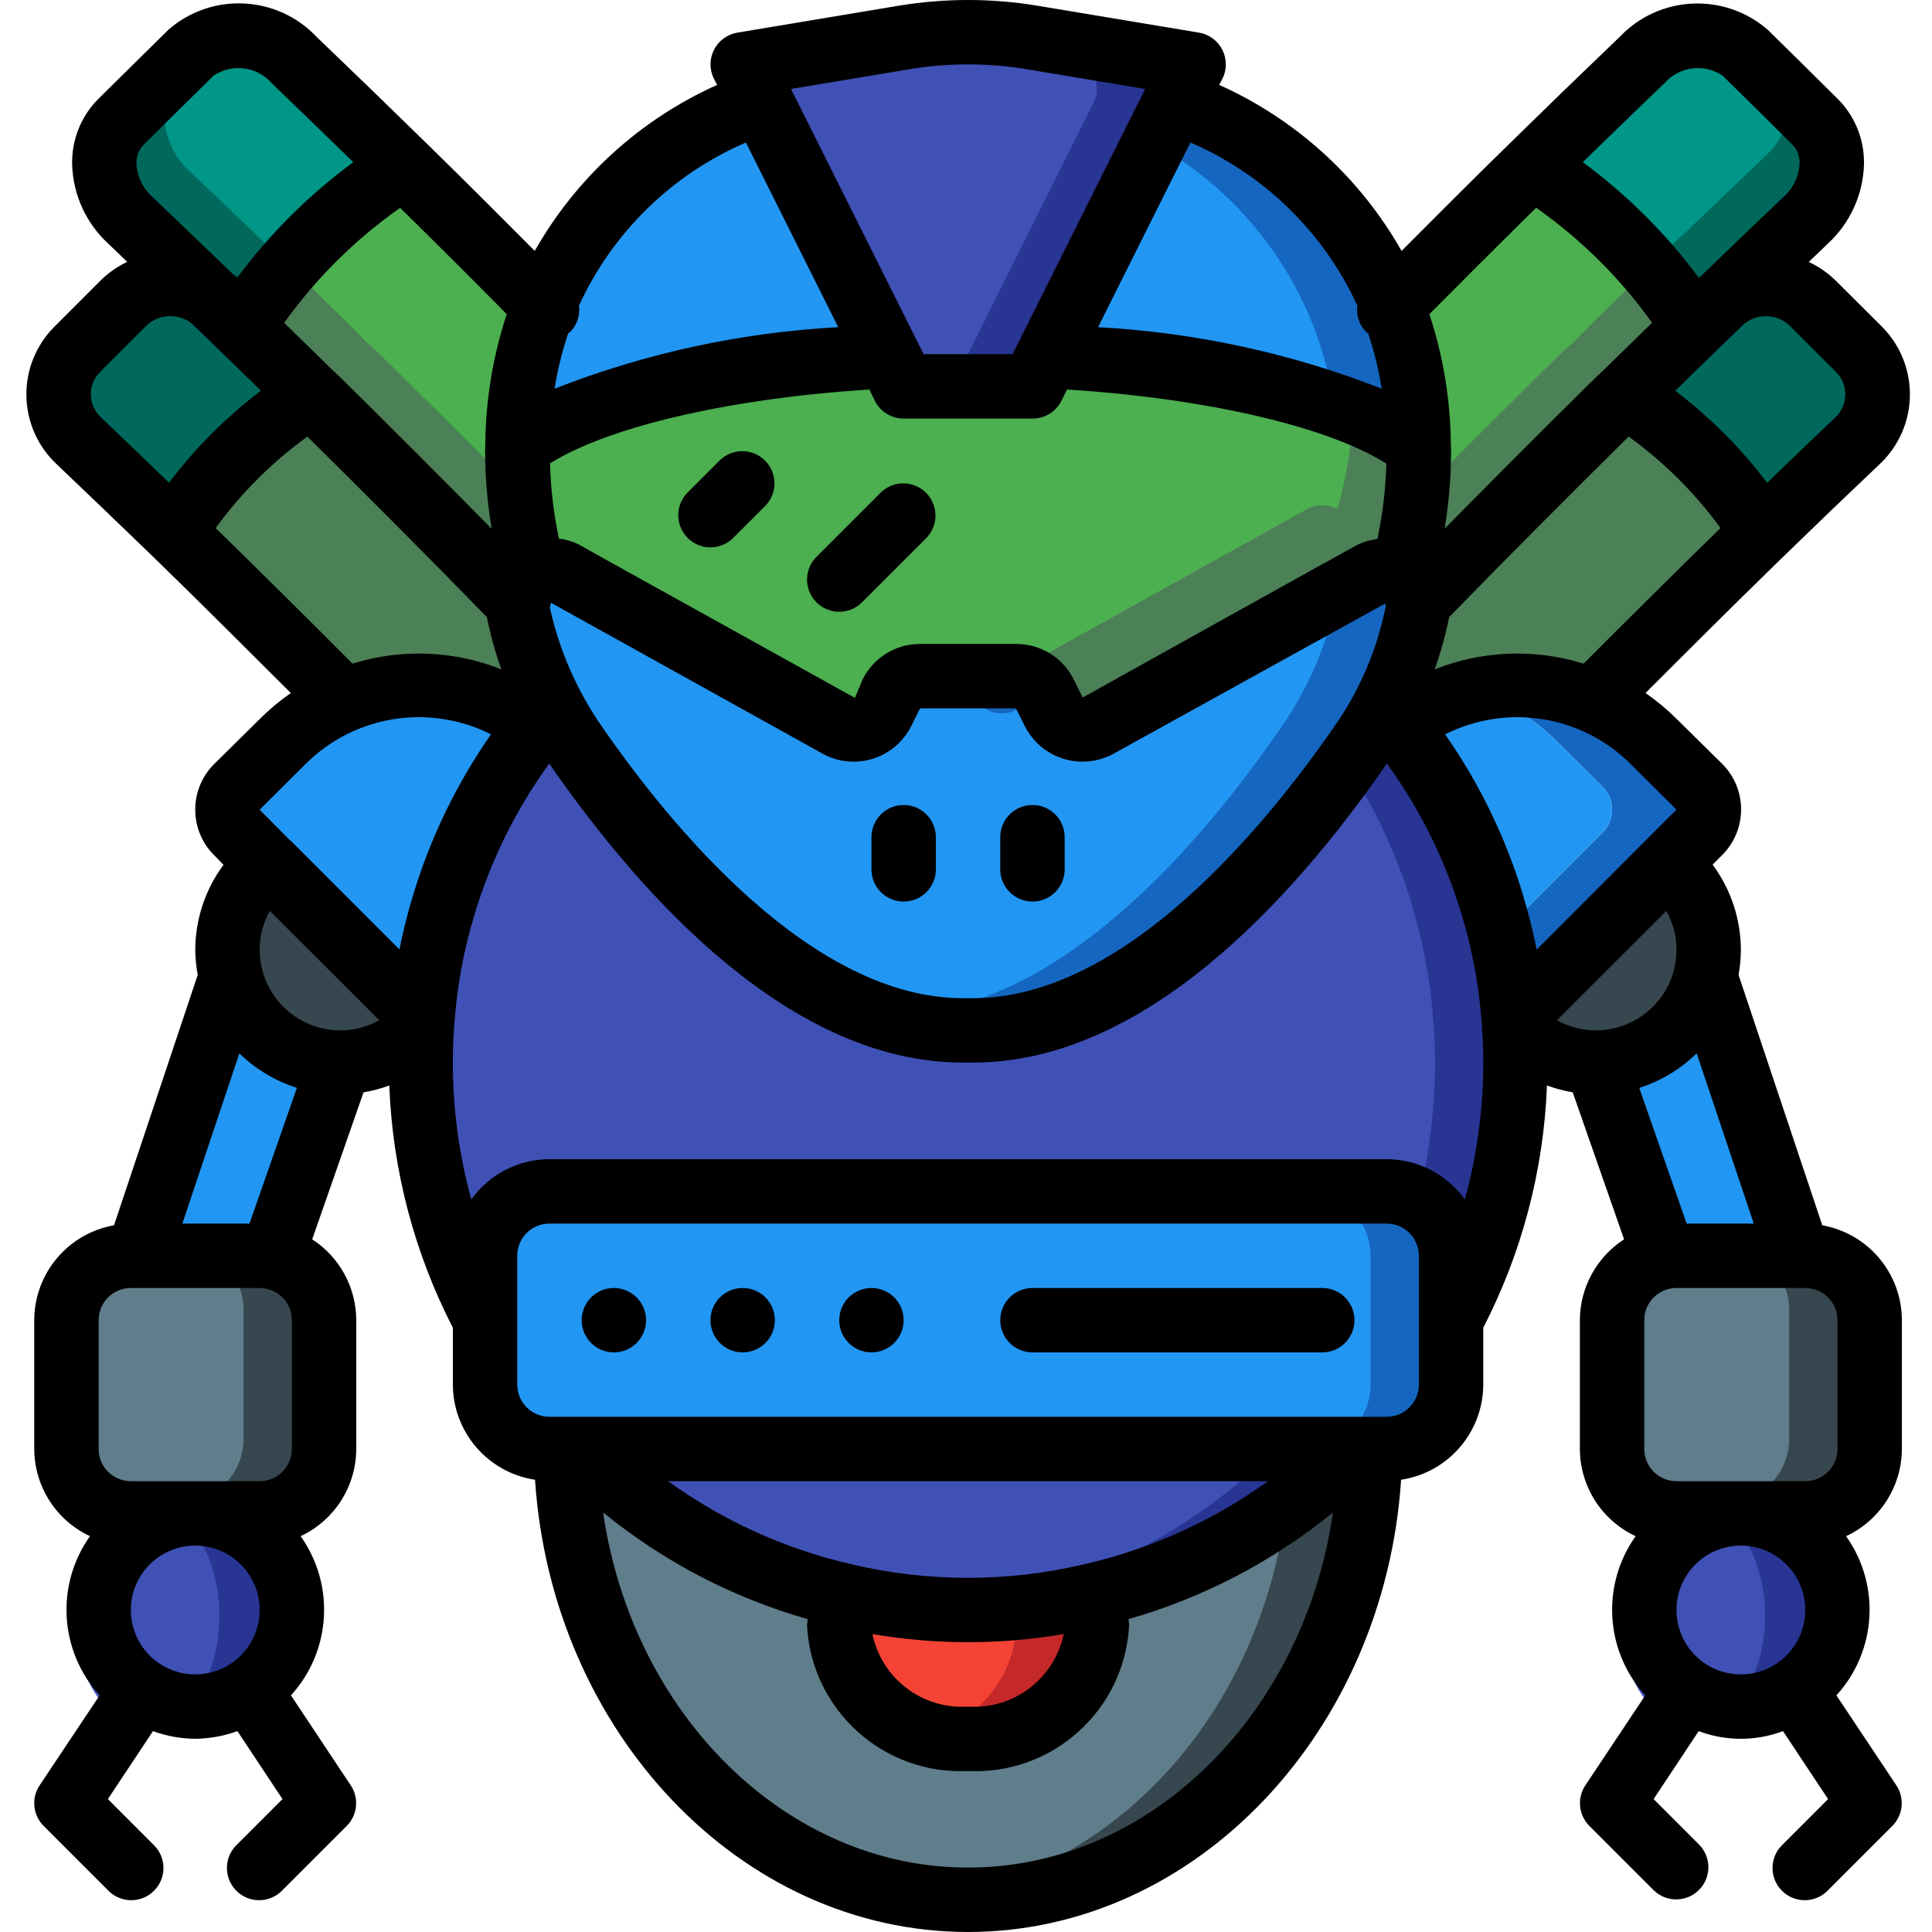<svg height="511pt" viewBox="-6 0 511 511.99" width="511pt" xmlns="http://www.w3.org/2000/svg"><path d="m480.445 411.125c0 14.141-11.461 25.602-25.598 25.602-14.141 0-25.602-11.461-25.602-25.602 0-14.137 11.461-25.598 25.602-25.598 14.137 0 25.598 11.461 25.598 25.598zm0 0" fill="#71c285"/><path d="m486.848 428.191c.02 12.973-7.781 24.68-19.762 29.652-11.984 4.977-25.781 2.238-34.953-6.938-9.176-9.172-11.914-22.969-6.938-34.953 4.973-11.98 16.68-19.781 29.652-19.762 17.672.008 31.996 14.332 32 32zm0 0" fill="#283593"/><path d="m445.203 252.832.426-.172 24.492 73.133-35.582.34-18.008-51.539zm0 0" fill="#2296f3"/><path d="m394.773 265.121c5.566 6.066 13.438 9.508 21.672 9.473h.086c13.348-.035 25.051-8.918 28.672-21.762.723-2.641 1.094-5.367 1.109-8.105.012-8.848-3.934-17.234-10.75-22.871l-40.023 40.023c-.293.305-.605.59-.938.852zm0 0" fill="#37474f"/><path d="m437.781 330.059h34.133c9.426 0 17.066 7.641 17.066 17.066v34.133c0 9.426-7.641 17.066-17.066 17.066h-34.133c-9.426 0-17.066-7.641-17.066-17.066v-34.133c0-9.426 7.641-17.066 17.066-17.066zm0 0" fill="#37474f"/><path d="m70.848 411.125c0 14.141-11.461 25.602-25.602 25.602-14.137 0-25.598-11.461-25.598-25.602 0-14.137 11.461-25.598 25.598-25.598 14.141 0 25.602 11.461 25.602 25.598zm0 0" fill="#71c285"/><path d="m77.246 428.191c.02 12.973-7.781 24.68-19.762 29.652-11.98 4.977-25.781 2.238-34.953-6.938-9.172-9.172-11.91-22.969-6.938-34.953 4.973-11.98 16.68-19.781 29.652-19.762 17.672.008 31.996 14.332 32 32zm0 0" fill="#283593"/><path d="m461.246 428.191c0-16.211-8.594-29.352-19.199-29.352s-19.199 13.141-19.199 29.352c0 16.215 8.594 29.355 19.199 29.355s19.199-13.141 19.199-29.355zm0 0" fill="#3f51b5"/><path d="m51.648 428.191c0-16.211-8.598-29.352-19.203-29.352-10.602 0-19.199 13.141-19.199 29.352 0 16.215 8.598 29.355 19.199 29.355 10.605 0 19.203-13.141 19.203-29.355zm0 0" fill="#3f51b5"/><path d="m54.891 252.832-.43-.172-24.488 73.133 35.582.34 18.008-51.539zm0 0" fill="#2296f3"/><path d="m105.492 262.73c-.332-.262-.645-.547-.938-.852l-40.023-40.023c-6.816 5.637-10.762 14.023-10.75 22.871.016 2.738.387 5.465 1.109 8.105 3.621 12.844 15.324 21.727 28.672 21.762h.086c8.234.035 16.105-3.406 21.672-9.473zm0 0" fill="#37474f"/><path d="m28.18 330.059h34.133c9.426 0 17.066 7.641 17.066 17.066v34.133c0 9.426-7.641 17.066-17.066 17.066h-34.133c-9.426 0-17.066-7.641-17.066-17.066v-34.133c0-9.426 7.641-17.066 17.066-17.066zm0 0" fill="#37474f"/><path d="m437.781 330.059h12.797c9.426 0 17.07 7.641 17.07 17.066v34.133c0 9.426-7.645 17.066-17.07 17.066h-12.797c-9.426 0-17.066-7.641-17.066-17.066v-34.133c0-9.426 7.641-17.066 17.066-17.066zm0 0" fill="#607d8b"/><path d="m28.18 330.059h12.801c9.426 0 17.066 7.641 17.066 17.066v34.133c0 9.426-7.641 17.066-17.066 17.066h-12.801c-9.426 0-17.066-7.641-17.066-17.066v-34.133c0-9.426 7.641-17.066 17.066-17.066zm0 0" fill="#607d8b"/><path d="m198.848 220.789-111.438-35.453c-14.082-14.223-28.332-28.332-42.754-42.328l-2.219-2.219c9.543-14.434 21.84-26.844 36.184-36.523h.172c9.301 9.219 18.43 18.348 27.562 27.562 9.129 9.219 18.258 18.434 27.305 27.734v-.426l.426.426zm0 0" fill="#4c8056"/><path d="m78.621 104.266c-14.344 9.68-26.641 22.09-36.184 36.523l-.254-.254c-8.191-7.938-16.469-15.875-24.832-23.809-3.281-3.141-5.164-7.465-5.227-12.004-.066-4.539 1.695-8.914 4.887-12.145l12.285-12.289c6.414-6.312 16.535-6.828 23.555-1.195l.68.684c0 .086.086.086.172.172 2.133 2.133 4.352 4.18 6.57 6.312l.258.258c1.961 1.875 3.926 3.84 5.801 5.715 4.184 4.012 8.191 8.023 12.289 12.031zm0 0" fill="#00695c"/><path d="m176.32 206.07c-17.152-17.578-77.312-77.824-94.977-95.148-.855-.852-1.707-1.621-2.562-2.387h-.168c-4.098-4.27-8.023-8.109-12.117-12.031-1.965-1.965-3.926-3.926-5.891-5.805 3.883-5.984 8.219-11.66 12.973-16.98 8.707-9.852 18.695-18.488 29.695-25.688l.172.172c2.133 2.047 4.18 4.098 6.227 6.145 10.754 10.582 21.391 21.191 31.918 31.828-1.707 16.555 14.336 50.945 25.172 80.215 5.734 12.48 8.98 25.957 9.559 39.68zm0 0" fill="#4c8056"/><path d="m166.762 166.391c-24.918-25.09-59.82-59.988-72.617-72.535-.855-.852-1.707-1.621-2.562-2.387h-.172c-4.094-4.27-8.02-8.109-12.117-12.035l-5.715-5.715c8.707-9.852 18.695-18.488 29.695-25.688l.172.172c2.133 2.047 4.18 4.098 6.227 6.145 10.754 10.582 21.391 21.191 31.918 31.828-1.707 16.555 14.336 50.945 25.172 80.215zm0 0" fill="#4caf50"/><path d="m103.273 48.031c-17.031 11.105-31.566 25.637-42.668 42.668l-.254-.258-6.57-6.312c-.086-.086-.172-.086-.172-.172-.234-.223-.492-.426-.77-.598-7.168-6.91-14.418-13.824-21.586-20.648-3.887-3.082-6.359-7.605-6.859-12.539-.496-4.938 1.023-9.863 4.211-13.66 2.816-2.816 5.719-5.633 8.621-8.531l9.984-9.73c8.168-6.73 20.184-5.867 27.305 1.965 8.277 7.852 16.469 15.785 24.578 23.809 1.449 1.277 2.812 2.645 4.18 4.008zm0 0" fill="#00695c"/><path d="m99.094 44.023c-9.871 8.656-18.512 18.617-25.688 29.609l-.254-.258-6.574-6.312c-.082-.086-.168-.086-.168-.172-.234-.223-.492-.426-.77-.598-7.168-6.91-14.422-13.824-21.59-20.648-5.035-4.41-7.586-11.012-6.824-17.664l9.984-9.73c8.168-6.73 20.184-5.867 27.305 1.965 8.277 7.852 16.469 15.785 24.578 23.809zm0 0" fill="#009688"/><path d="m302.254 220.789 111.438-35.453c14.078-14.223 28.328-28.332 42.75-42.328l2.219-2.219c-9.543-14.434-21.836-26.844-36.18-36.523h-.172c-9.301 9.219-18.43 18.348-27.562 27.562-9.129 9.219-18.262 18.434-27.305 27.734v-.426l-.43.426zm0 0" fill="#4c8056"/><path d="m422.48 104.266c14.344 9.68 26.637 22.09 36.18 36.523l.258-.254c8.191-7.938 16.469-15.875 24.832-23.809 3.277-3.141 5.16-7.465 5.227-12.004.062-4.539-1.695-8.914-4.887-12.145l-12.289-12.289c-6.41-6.312-16.531-6.828-23.551-1.195l-.684.684c0 .086-.086.086-.168.172-2.133 2.133-4.352 4.18-6.57 6.312l-.258.258c-1.961 1.875-3.926 3.84-5.801 5.715-4.184 4.012-8.195 8.023-12.289 12.031zm0 0" fill="#00695c"/><path d="m440.512 90.699c-1.965 1.879-3.926 3.84-5.891 5.805-4.094 3.922-8.02 7.762-12.117 12.031h-.168c-.855.766-1.707 1.535-2.562 2.387-17.664 17.324-77.824 77.57-94.977 95.148.254-11.355 2.66-22.562 7.086-33.023 10.75-30.465 29.523-69.035 27.648-86.871 10.492-10.664 21.133-21.277 31.914-31.828 2.047-2.047 4.094-4.098 6.227-6.145l.172-.172c16.988 11.156 31.512 25.68 42.668 42.668zm0 0" fill="#4c8056"/><path d="m427.711 73.633c-1.965 1.879-3.926 3.84-5.887 5.801-4.098 3.926-8.023 7.766-12.117 12.035h-.172c-.855.766-1.707 1.535-2.559 2.387-13.23 12.973-50.094 49.836-75.094 74.926 10.75-30.465 29.523-69.035 27.648-86.871 10.492-10.668 21.133-21.277 31.914-31.828 2.047-2.051 4.094-4.098 6.227-6.145l.172-.172c6.043 3.941 11.773 8.332 17.152 13.141 4.641 5.258 8.891 10.848 12.715 16.727zm0 0" fill="#4caf50"/><path d="m469.867 62.711c-7.168 6.824-14.422 13.738-21.59 20.648-.277.172-.535.375-.77.598 0 .086-.086.086-.172.172l-6.57 6.312-.254.258c-11.102-17.031-25.633-31.562-42.668-42.668 2.816-2.73 5.633-5.547 8.535-8.277 6.656-6.57 13.48-13.055 20.223-19.539 7.121-7.832 19.137-8.695 27.305-1.965l13.57 13.312c1.707 1.621 3.414 3.328 5.035 4.949 3.188 3.797 4.707 8.723 4.211 13.66-.5 4.934-2.973 9.457-6.855 12.539zm0 0" fill="#00695c"/><path d="m467.477 31.562c-1.141 3.758-3.262 7.148-6.145 9.812-7.168 6.828-14.422 13.742-21.59 20.652-.277.172-.531.371-.766.598 0 .086-.086.086-.172.172l-6.57 6.312-.258.258c-7.145-10.992-15.758-20.953-25.598-29.613 6.656-6.57 13.48-13.055 20.223-19.539 7.121-7.832 19.137-8.695 27.305-1.965zm0 0" fill="#009688"/><path d="m443.84 220.578-48.301 48.297c-.293.305-.605.59-.938.855h-25.602c.332-.266.648-.551.941-.855l48.297-48.297c3.309-3.328 3.309-8.707 0-12.035l-12.117-12.031c-6.438-6.48-14.523-11.082-23.383-13.312 17.535-4.641 36.211.434 48.984 13.312l12.117 12.031c3.309 3.328 3.309 8.707 0 12.035zm0 0" fill="#1566c0"/><path d="m418.238 220.578-48.297 48.297c-.293.305-.609.59-.941.855h-263.508c-.332-.266-.645-.551-.938-.855l-48.301-48.297c-3.309-3.328-3.309-8.707 0-12.035l12.117-12.031c18.215-18.145 47.059-19.969 67.414-4.266h228.523c5.445-4.27 11.723-7.348 18.43-9.047 8.859 2.23 16.945 6.832 23.383 13.312l12.117 12.031c3.309 3.328 3.309 8.707 0 12.035zm0 0" fill="#2296f3"/><path d="m382.738 183.199c-6.707 1.699-12.984 4.777-18.43 9.047h-25.602c12.453-9.742 28.75-13.09 44.031-9.047zm0 0" fill="#1566c0"/><path d="m356.715 383.988c-.684 66.137-48.215 119.469-106.668 119.469-3.508.012-7.012-.188-10.496-.598h-.34c-53.336-6.145-95.148-56.832-95.832-118.871zm0 0" fill="#37474f"/><path d="m335.379 383.988c-.68 62.039-42.496 112.727-95.828 118.871h-.34c-53.336-6.145-95.148-56.832-95.832-118.871zm0 0" fill="#607d8b"/><path d="m284.18 430.922c-1.262 17.633-16.492 30.957-34.133 29.867-3.613.023-7.207-.492-10.668-1.535-13.277-3.129-22.863-14.699-23.465-28.332-.012-2.754.418-5.488 1.277-8.105h65.707c.863 2.617 1.293 5.352 1.281 8.105zm0 0" fill="#c52828"/><path d="m262.848 430.922c-.602 13.633-10.188 25.203-23.469 28.332-13.277-3.129-22.863-14.699-23.465-28.332-.012-2.754.418-5.488 1.277-8.105h44.375c.859 2.617 1.293 5.352 1.281 8.105zm0 0" fill="#f44335"/><path d="m395.113 281.59c.062 23.82-5.801 47.281-17.066 68.266l-25.258 34.133c-19.156 19.297-43.391 32.758-69.891 38.828-10.758 2.578-21.789 3.867-32.852 3.84-3.586 0-7.168-.172-10.668-.426-7.477-.52-14.898-1.664-22.188-3.414-26.5-6.07-50.73-19.531-69.887-38.828l-25.258-34.133c-11.266-20.984-17.129-44.445-17.066-68.266 0-3.156.086-6.316.34-9.473.016-.797.074-1.594.172-2.387.75-10.074 2.609-20.035 5.547-29.699 5.141-17.355 13.539-33.574 24.746-47.785.34-.512.77-.938 1.109-1.449.598-.684 1.195-1.453 1.793-2.137l51.969 5.719 16.723 1.879 42.668-17.066 38.059 15.188 4.609 1.879 49.152-5.461 19.539-2.137c1.023 1.195 1.965 2.391 2.902 3.586 11.207 14.211 19.605 30.43 24.746 47.785 2.938 9.664 4.797 19.625 5.547 29.699.098.793.156 1.59.172 2.387.254 3.156.34 6.316.34 9.473zm0 0" fill="#283593"/><path d="m373.781 281.59c.062 23.82-5.805 47.281-17.066 68.266l-25.262 34.133c-19.152 19.297-43.387 32.758-69.887 38.828-7.289 1.75-14.707 2.895-22.188 3.414-7.477-.52-14.898-1.664-22.188-3.414-26.5-6.07-50.73-19.531-69.887-38.828l-25.258-34.133c-11.266-20.984-17.129-44.445-17.066-68.266 0-3.156.086-6.316.34-9.473.016-.797.074-1.594.172-2.387.75-10.074 2.609-20.035 5.547-29.699 5.141-17.355 13.539-33.574 24.746-47.785.34-.512.77-.938 1.109-1.449l49.152 5.461 4.609-1.879 38.059-15.188 42.664 17.066 16.727-1.879 51.969-5.719c.598.684 1.195 1.453 1.793 2.137.34.512.766.938 1.109 1.449 11.207 14.211 19.605 30.43 24.746 47.785 2.934 9.664 4.793 19.625 5.547 29.699.098.793.156 1.59.168 2.387.258 3.156.344 6.316.344 9.473zm0 0" fill="#3f51b5"/><path d="m369.344 161.27c-2.438 12.91-7.586 25.152-15.105 35.926-20.734 30.039-59.051 75.863-102.828 75.863h-2.73c-8.125-.082-16.176-1.555-23.805-4.355-33.621-12.199-62.125-47.102-79.02-71.508-7.52-10.773-12.668-23.016-15.105-35.926-.543-2.676.254-5.445 2.133-7.422.617-.738 1.371-1.348 2.219-1.793 2.422-1.383 5.375-1.445 7.852-.172l61.781 34.305 11.18 6.23c4.195 2.105 9.305.43 11.434-3.758l2.391-4.777c1.426-2.887 4.375-4.707 7.594-4.691h25.43c3.219-.016 6.168 1.805 7.594 4.691v.086l2.391 4.691c2.129 4.188 7.238 5.863 11.434 3.758l63.828-35.414v-.086l9.133-5.035c2.477-1.273 5.43-1.211 7.852.172 3.309 1.789 5.07 5.523 4.352 9.215zm0 0" fill="#1566c0"/><path d="m348.008 156.918v.086c-2.434 12.906-7.582 25.152-15.102 35.926-20.738 30.035-59.051 75.859-102.828 75.859h-2.73c-.824.016-1.652-.012-2.473-.086-33.621-12.199-62.125-47.102-79.02-71.508-7.52-10.773-12.668-23.016-15.105-35.926-.543-2.676.254-5.445 2.133-7.422l61.695 34.301c3.438 1.742 7.617.934 10.156-1.961.52-.523.953-1.129 1.281-1.793l2.387-4.777c1.43-2.887 4.375-4.707 7.598-4.695h25.43c3.035-.004 5.84 1.629 7.336 4.27.105.129.191.273.258.426l2.387 4.777c2.133 4.184 7.242 5.863 11.438 3.754l7.508-4.18 65.453-36.352c2.477-1.273 5.43-1.211 7.848.172 3.305 1.75 5.074 5.457 4.352 9.129zm0 0" fill="#2296f3"/><path d="m369.512 118.434h-238.934c-.762-37.512 20.883-71.871 55.043-87.383 3.105-1.594 6.297-3.02 9.555-4.266h109.742c39.148 13.277 65.25 50.312 64.594 91.648zm0 0" fill="#1566c0"/><path d="m348.008 118.434h-217.43c-.762-37.512 20.883-71.871 55.043-87.383h97.961c37.668 12.742 63.391 47.629 64.426 87.383zm0 0" fill="#2296f3"/><path d="m369.512 118.434v1.023c-.004 11.02-1.527 21.988-4.52 32.598-2.422-1.383-5.375-1.445-7.852-.172l-72.961 40.535c-4.195 2.105-9.305.43-11.434-3.758l-2.391-4.777c-1.426-2.887-4.375-4.707-7.594-4.691h-25.43c-3.219-.016-6.168 1.805-7.594 4.691l-2.391 4.777c-2.129 4.188-7.238 5.863-11.434 3.758l-72.961-40.535c-2.477-1.273-5.43-1.211-7.852.172-1.305-4.508-2.305-9.098-2.984-13.738-1.031-6.234-1.547-12.543-1.539-18.859v-1.023c16.043-12.547 53.25-21.848 98.391-24.066h42.156c27.617.672 54.965 5.625 81.066 14.68 6.191 2.285 12.023 5.445 17.32 9.387zm0 0" fill="#4c8056"/><path d="m352.191 109.047c-.449 8.777-1.883 17.48-4.266 25.941-2.422-1.383-5.375-1.445-7.852-.172l-72.961 40.535c-4.18 2.133-9.301 8.957-11.434 4.777l-2.391-4.777c-1.426-2.887-4.375-4.711-7.594-4.695l-12.629 8.535c-3.223-.016-6.168 1.805-7.598 4.691l-2.387 4.777c-2.133 4.184-20.055 5.891-24.234 3.758l-66.73-54.102c-1.031-6.234-1.547-12.543-1.539-18.859v-1.023c16.043-12.547 53.25-21.848 98.391-24.066h42.156c27.617.672 54.965 5.625 81.066 14.68zm0 0" fill="#4caf50"/><path d="m139.113 315.723h221.867c9.426 0 17.066 7.641 17.066 17.066v34.133c0 9.426-7.641 17.066-17.066 17.066h-221.867c-9.426 0-17.066-7.641-17.066-17.066v-34.133c0-9.426 7.641-17.066 17.066-17.066zm0 0" fill="#1566c0"/><path d="m139.113 315.723h200.535c9.426 0 17.066 7.641 17.066 17.066v34.133c0 9.426-7.641 17.066-17.066 17.066h-200.535c-9.426 0-17.066-7.641-17.066-17.066v-34.133c0-9.426 7.641-17.066 17.066-17.066zm0 0" fill="#2296f3"/><path d="m304.574 27.383-37.461 75.008h-34.133l-37.461-75.008c-1.238-2.414-1.242-5.277-.008-7.695s3.555-4.094 6.234-4.508l31.32-5.293c2.133-.34 4.18-.594 6.312-.766 3.543-.414 7.102-.613 10.668-.598 5.688-.016 11.367.441 16.98 1.363l31.316 5.293c2.684.414 5.004 2.09 6.238 4.508s1.23 5.281-.008 7.695zm0 0" fill="#283593"/><path d="m283.242 27.383-37.461 75.008h-12.801l-37.461-75.008c-1.238-2.414-1.242-5.277-.008-7.695s3.555-4.094 6.234-4.508l31.32-5.293c2.133-.34 4.18-.594 6.312-.766 2.133.172 4.184.426 6.316.766l31.316 5.293c2.684.414 5.004 2.09 6.234 4.508 1.234 2.418 1.234 5.281-.004 7.695zm0 0" fill="#3f51b5"/><path d="m164.715 349.855c0 4.715-3.82 8.535-8.535 8.535-4.711 0-8.531-3.82-8.531-8.535 0-4.711 3.82-8.531 8.531-8.531 4.715 0 8.535 3.82 8.535 8.531zm0 0"/><path d="m198.848 349.855c0 4.715-3.82 8.535-8.535 8.535-4.711 0-8.531-3.82-8.531-8.535 0-4.711 3.82-8.531 8.531-8.531 4.715 0 8.535 3.82 8.535 8.531zm0 0"/><path d="m232.98 349.855c0 4.715-3.82 8.535-8.535 8.535-4.711 0-8.531-3.82-8.531-8.535 0-4.711 3.82-8.531 8.531-8.531 4.715 0 8.535 3.82 8.535 8.531zm0 0"/><path d="m215.914 162.125c2.262-.004 4.434-.902 6.031-2.5l17.066-17.07c3.234-3.348 3.188-8.668-.102-11.961-3.293-3.293-8.613-3.336-11.965-.102l-17.066 17.066c-2.438 2.438-3.168 6.109-1.848 9.297s4.43 5.266 7.883 5.27zm0 0"/><path d="m181.781 145.059c2.262-.004 4.434-.902 6.031-2.504l8.535-8.531c3.234-3.348 3.188-8.672-.105-11.961-3.293-3.293-8.613-3.34-11.961-.105l-8.535 8.535c-2.438 2.438-3.168 6.109-1.848 9.297 1.32 3.188 4.43 5.266 7.883 5.27zm0 0"/><path d="m7.914 86.578c-4.84 4.844-7.512 11.438-7.418 18.285.098 6.844 2.957 13.359 7.93 18.066 8.289 7.887 16.539 15.797 24.746 23.73l2.508 2.441c11.762 11.453 23.348 23.039 34.895 34.559-2.926 2.027-5.664 4.312-8.184 6.828l-12.168 12.023c-6.641 6.66-6.641 17.438 0 24.098l2.516 2.559c-4.836 6.527-7.461 14.43-7.492 22.555.031 2.223.25 4.438.656 6.621l-22.184 66.363c-12.207 2.164-21.109 12.754-21.141 25.148v34.133c.035 9.914 5.789 18.918 14.773 23.109-9.18 12.91-8.113 30.477 2.559 42.18l-15.906 23.852c-2.25 3.387-1.801 7.887 1.078 10.762l17.066 17.066c2.141 2.219 5.312 3.105 8.297 2.328 2.984-.781 5.312-3.113 6.094-6.098.781-2.98-.109-6.156-2.324-8.297l-12.117-12.125 11.945-18.008c3.594 1.309 7.383 1.996 11.203 2.031 3.812-.039 7.59-.727 11.172-2.031l11.945 18.008-12.117 12.125c-2.219 2.141-3.109 5.316-2.328 8.297.781 2.984 3.113 5.316 6.094 6.098 2.984.777 6.156-.109 8.301-2.328l17.066-17.066c2.875-2.875 3.324-7.375 1.074-10.762l-15.844-23.852c10.672-11.703 11.738-29.27 2.559-42.18 8.973-4.199 14.715-13.199 14.746-23.109v-34.133c-.02-8.656-4.41-16.715-11.676-21.426l13.605-38.953c2.324-.391 4.609-.996 6.824-1.812.852 22.371 6.602 44.285 16.844 64.188v15.07c.051 12.625 9.293 23.332 21.777 25.219 4.43 66.773 54.383 119.848 114.758 119.848s110.328-53.074 114.758-119.848c12.48-1.887 21.727-12.594 21.773-25.219v-15.07c10.262-19.902 16.023-41.816 16.879-64.195 2.215.816 4.504 1.422 6.828 1.82l13.609 38.953c-7.277 4.699-11.688 12.762-11.715 21.426v34.133c.035 9.914 5.789 18.918 14.773 23.109-9.184 12.91-8.117 30.477 2.559 42.18l-15.883 23.852c-2.25 3.387-1.797 7.887 1.078 10.762l17.066 17.066c3.348 3.234 8.668 3.188 11.961-.105 3.293-3.289 3.34-8.613.105-11.961l-12.117-12.125 11.945-18.008c7.199 2.707 15.141 2.707 22.34 0l11.945 18.008-12.117 12.125c-2.215 2.141-3.105 5.316-2.324 8.297.781 2.984 3.109 5.316 6.094 6.098 2.984.777 6.156-.109 8.297-2.328l17.066-17.066c2.879-2.875 3.328-7.375 1.078-10.762l-15.883-23.852c10.676-11.703 11.742-29.27 2.562-42.18 8.988-4.188 14.75-13.191 14.785-23.109v-34.133c-.023-12.379-8.906-22.969-21.094-25.148l-22.188-66.352c.398-2.191.602-4.41.617-6.633-.02-8.137-2.648-16.059-7.492-22.594l2.559-2.562c6.656-6.664 6.656-17.461 0-24.125l-12.133-11.961c-2.527-2.516-5.27-4.801-8.203-6.828 11.555-11.562 23.137-23.109 34.91-34.578l2.492-2.422c8.188-7.965 16.438-15.879 24.746-23.738 4.965-4.711 7.816-11.227 7.91-18.066.094-6.844-2.574-13.434-7.406-18.277l-12.348-12.297c-2.059-2.004-4.441-3.645-7.047-4.855 1.645-1.578 3.293-3.176 4.949-4.746 5.934-5.41 9.43-12.988 9.684-21.016.176-6.516-2.328-12.812-6.93-17.426-6.16-6.117-12.344-12.223-18.551-18.32-11.473-9.992-28.777-9.172-39.254 1.859-9.742 9.328-19.414 18.695-29.012 28.102l-6.223 6.117c-7.586 7.465-15.066 14.992-22.57 22.504-11.016-19.434-27.945-34.844-48.324-43.992l.855-1.629c1.207-2.422 1.195-5.273-.031-7.684-1.23-2.414-3.531-4.098-6.199-4.543l-42.828-7.137c-12.148-2.012-24.547-2.012-36.695 0l-42.785 7.137c-2.668.445-4.969 2.129-6.199 4.543-1.227 2.41-1.238 5.262-.031 7.684l.855 1.629c-20.383 9.148-37.312 24.559-48.332 43.992-7.504-7.52-14.984-15.039-22.57-22.512l-6.223-6.109c-9.598-9.406-19.27-18.77-29.012-28.094-10.457-11.066-27.781-11.91-39.262-1.91-6.23 6.125-12.434 12.246-18.605 18.363-4.594 4.617-7.094 10.918-6.918 17.434.254 8 3.727 15.562 9.633 20.965 1.648 1.562 3.32 3.191 4.965 4.762-2.59 1.23-4.957 2.879-7.012 4.883zm42.734 53.359c6.777-9.312 14.984-17.488 24.32-24.234 15.949 15.742 31.906 31.777 47.562 47.836.938 4.699 2.219 9.324 3.832 13.832-12.59-4.992-26.512-5.523-39.449-1.5-11.984-12.043-24.074-24.023-36.266-35.934zm174.695-33.723c1.445 2.887 4.402 4.711 7.637 4.707h34.133c3.25.02 6.227-1.809 7.68-4.719l1.484-2.977c36.934 2.348 68.992 9.789 84.625 19.625-.188 6.711-.98 13.395-2.371 19.961-1.906.258-3.762.816-5.496 1.656l-8.32 4.625h-.059l-64.223 35.746-2.391-4.77c-2.871-5.805-8.805-9.461-15.281-9.414h-25.43c-6.449-.023-12.352 3.613-15.223 9.387l-2.047 4.898-64.582-35.84-8.688-4.855c-1.629-.781-3.371-1.297-5.164-1.527-1.387-6.551-2.18-13.215-2.363-19.91 15.633-9.793 47.695-17.234 84.625-19.582zm26.066 158.309h-2.73c-40.004 0-77.191-45.227-95.812-72.184-6.535-9.465-11.172-20.109-13.652-31.344.125-.418.211-.848.266-1.277l72.531 40.293c4.043 2.043 8.727 2.398 13.031.988 4.301-1.41 7.867-4.477 9.91-8.516l2.379-4.762h25.395l2.426 4.832c2.086 4.059 5.707 7.117 10.059 8.492 4.352 1.379 9.074.961 13.117-1.156l72.293-39.977c0 .23.102.426.129.648-2.258 11.426-6.863 22.254-13.535 31.805-18.609 26.93-55.797 72.156-95.805 72.156zm-177.004-61.977c12.969-13 32.816-16.203 49.219-7.945-9.16 13.121-16.168 27.617-20.754 42.949-1.398 4.625-2.57 9.312-3.516 14.062l-28.789-28.793c-.062-.059-.137-.078-.199-.137l-8.055-8.09zm-32.574 121.711 15.105-45.117c4.301 4.195 9.523 7.328 15.25 9.148l-12.57 35.969zm-22.184 25.598c0-4.711 3.82-8.531 8.531-8.531h34.133c4.715 0 8.535 3.82 8.535 8.531v34.133c0 4.715-3.82 8.535-8.535 8.535h-34.133c-4.711 0-8.531-3.82-8.531-8.535zm8.531 76.801c0-9.426 7.641-17.066 17.066-17.066 9.426 0 17.066 7.641 17.066 17.066s-7.641 17.066-17.066 17.066c-4.527 0-8.867-1.797-12.066-4.996-3.203-3.203-5-7.543-5-12.07zm55.383-153.598c-9.461-.07-17.754-6.344-20.395-15.43-.543-1.922-.828-3.91-.855-5.906 0-3.613.926-7.168 2.688-10.324l29.016 28.969c-3.195 1.781-6.797 2.707-10.453 2.691zm166.484 119.465h79.488c-14.582 10.504-31.121 17.984-48.641 22-20.32 4.816-41.484 4.816-61.809 0-17.48-4.02-33.98-11.5-48.527-22zm0 59.734c-12.059.809-22.871-7.391-25.344-19.219 16.773 2.863 33.914 2.863 50.688 0-2.477 11.828-13.285 20.027-25.344 19.219zm0 42.664c-48.445 0-89.012-40.957-96.707-94.113 15.949 13.008 34.391 22.625 54.184 28.262 0 .625-.145 1.223-.145 1.852 1.262 22.348 20.312 39.492 42.668 38.402 22.355 1.09 41.402-16.055 42.668-38.402 0-.629-.113-1.227-.148-1.852 19.797-5.645 38.23-15.262 54.188-28.262-7.695 53.199-48.262 94.113-96.707 94.113zm119.465-128c0 4.715-3.82 8.535-8.531 8.535h-221.867c-4.711 0-8.535-3.82-8.535-8.535v-34.133c0-4.711 3.824-8.531 8.535-8.531h221.867c4.711 0 8.531 3.82 8.531 8.531zm12.18-49.059c-4.785-6.68-12.492-10.652-20.711-10.672h-221.867c-8.219.02-15.926 3.992-20.711 10.672-3.25-11.816-4.895-24.016-4.891-36.273 0-2.926.078-5.855.344-9.473.02-.586.066-1.168.145-1.75.711-9.465 2.461-18.828 5.223-27.91 4.309-14.391 11.016-27.949 19.832-40.109 25.062 36.227 64.348 79.242 109.625 79.242h2.73c45.281 0 84.586-43.023 109.637-79.25 8.832 12.176 15.539 25.754 19.84 40.168 2.777 9.164 4.531 18.609 5.234 28.16.09.703.137 1.414.145 2.125.238 2.918.312 5.844.312 8.77.012 12.266-1.633 24.477-4.887 36.301zm61.438-38.738 15.133 45.133h-17.785l-12.562-35.961c5.727-1.824 10.945-4.965 15.234-9.172zm-5.348 147.531c0-9.426 7.641-17.066 17.066-17.066 9.426 0 17.066 7.641 17.066 17.066s-7.641 17.066-17.066 17.066c-9.426 0-17.066-7.641-17.066-17.066zm42.664-42.668c0 4.715-3.82 8.535-8.531 8.535h-34.133c-4.715 0-8.535-3.82-8.535-8.535v-34.133c0-4.711 3.82-8.531 8.535-8.531h34.133c4.711 0 8.531 3.82 8.531 8.531zm-45.352-142.59c1.762 3.156 2.688 6.711 2.688 10.324-.012 1.945-.273 3.883-.777 5.762-2.625 9.188-11.004 15.535-20.559 15.574-3.617 0-7.176-.926-10.332-2.691l6.828-6.824zm2.688-26.855-8.254 8.262-28.789 28.832c-.906-4.605-2.059-9.164-3.414-13.652 0-.129-.059-.254-.094-.375v-.078c-4.594-15.32-11.598-29.809-20.754-42.922 16.41-8.266 36.273-5.059 49.246 7.953zm-64.078-37.172c1.613-4.512 2.898-9.141 3.84-13.84 15.582-15.992 31.574-32.027 47.555-47.836 9.348 6.746 17.566 14.926 24.355 24.242-12.215 11.945-24.309 23.922-36.285 35.934-12.93-4.023-26.852-3.492-39.438 1.5zm94.141-91.008 12.246 12.254c1.59 1.578 2.473 3.734 2.438 5.973-.027 2.262-.969 4.418-2.609 5.977-6.074 5.758-12.082 11.57-18.109 17.371-6.969-9.199-15.164-17.402-24.363-24.379l5.352-5.238 12.637-12.23.316-.297c3.602-2.879 8.781-2.633 12.094.57zm-33.281-64.273c3.898-4.492 10.539-5.363 15.461-2.031 6.188 6.07 12.344 12.16 18.477 18.273 1.305 1.352 1.992 3.184 1.902 5.059-.195 3.418-1.758 6.613-4.336 8.867-7.25 6.895-14.453 13.801-21.605 20.719-.254.211-.547.367-.793.598-8.66-11.668-19.016-21.98-30.719-30.594 7.191-6.973 14.352-13.977 21.598-20.891zm-35.07 34.059 1.109-1.094c11.879 8.359 22.266 18.668 30.719 30.48l-.562.539c-4.121 4.02-8.234 8.039-12.238 11.945l-2.629 2.5c-13.27 13.059-26.453 26.32-39.551 39.578 1.125-6.824 1.695-13.727 1.707-20.641 0-.676-.059-1.332-.07-2.004v-.078c-.129-11.602-2.047-23.117-5.68-34.133 9.004-9.051 18.062-18.082 27.176-27.094zm-46.293 24.84c-.34 2.57.523 5.152 2.344 6.996.156.145.352.199.512.336 1.609 4.785 2.816 9.699 3.609 14.684-24.023-9.414-49.402-14.918-75.168-16.297l24.473-48.941c19.582 8.441 35.34 23.84 44.23 43.223zm-118.699-62.645c10.293-1.707 20.801-1.707 31.094 0l31.387 5.23-33.535 67.074-1.605 3.207h-23.586l-35.141-70.281zm-43.332 19.422 24.473 48.941c-25.766 1.379-51.145 6.883-75.172 16.297.797-4.984 2.004-9.898 3.609-14.684.164-.137.359-.191.512-.336 1.82-1.844 2.688-4.426 2.348-6.996 8.891-19.383 24.648-34.781 44.23-43.223zm-63.371 45.492c-3.637 11.02-5.551 22.531-5.684 34.133v.078c0 .672-.066 1.332-.066 2.004.023 6.922.609 13.832 1.75 20.66-13.082-13.27-26.309-26.547-39.656-39.68l-2.43-2.305c-4.098-4.023-8.211-8.039-12.34-12.059l-.555-.535c8.453-11.816 18.84-22.121 30.719-30.48l1.109 1.09c9.148 8.984 18.199 18.016 27.152 27.094zm-96.203-44.926c6.145-6.113 12.305-12.203 18.551-18.312 4.93-3.301 11.543-2.41 15.422 2.082 7.234 6.926 14.395 13.906 21.555 20.879-11.703 8.609-22.059 18.914-30.723 30.574l-.168-.18c-.258-.238-.555-.391-.855-.613-7.098-6.824-14.246-13.676-21.445-20.547-2.543-2.25-4.082-5.426-4.266-8.816-.078-1.883.617-3.715 1.93-5.066zm13.125 47.785 12.629 12.227c1.773 1.707 3.543 3.438 5.309 5.191-9.199 6.973-17.395 15.176-24.363 24.379-6.016-5.805-12.043-11.594-18.09-17.367-1.648-1.555-2.598-3.707-2.629-5.973-.035-2.238.848-4.398 2.438-5.973l12.246-12.254c3.297-3.184 8.434-3.449 12.043-.625zm0 0"/><path d="m343.914 341.324h-76.801c-4.711 0-8.535 3.82-8.535 8.531 0 4.715 3.824 8.535 8.535 8.535h76.801c4.711 0 8.531-3.82 8.531-8.535 0-4.711-3.82-8.531-8.531-8.531zm0 0"/><path d="m232.98 213.324c-4.715 0-8.535 3.82-8.535 8.531v8.535c0 4.711 3.82 8.531 8.535 8.531 4.711 0 8.531-3.82 8.531-8.531v-8.535c0-4.711-3.82-8.531-8.531-8.531zm0 0"/><path d="m267.113 213.324c-4.711 0-8.535 3.82-8.535 8.531v8.535c0 4.711 3.824 8.531 8.535 8.531 4.715 0 8.535-3.82 8.535-8.531v-8.535c0-4.711-3.82-8.531-8.535-8.531zm0 0"/></svg>